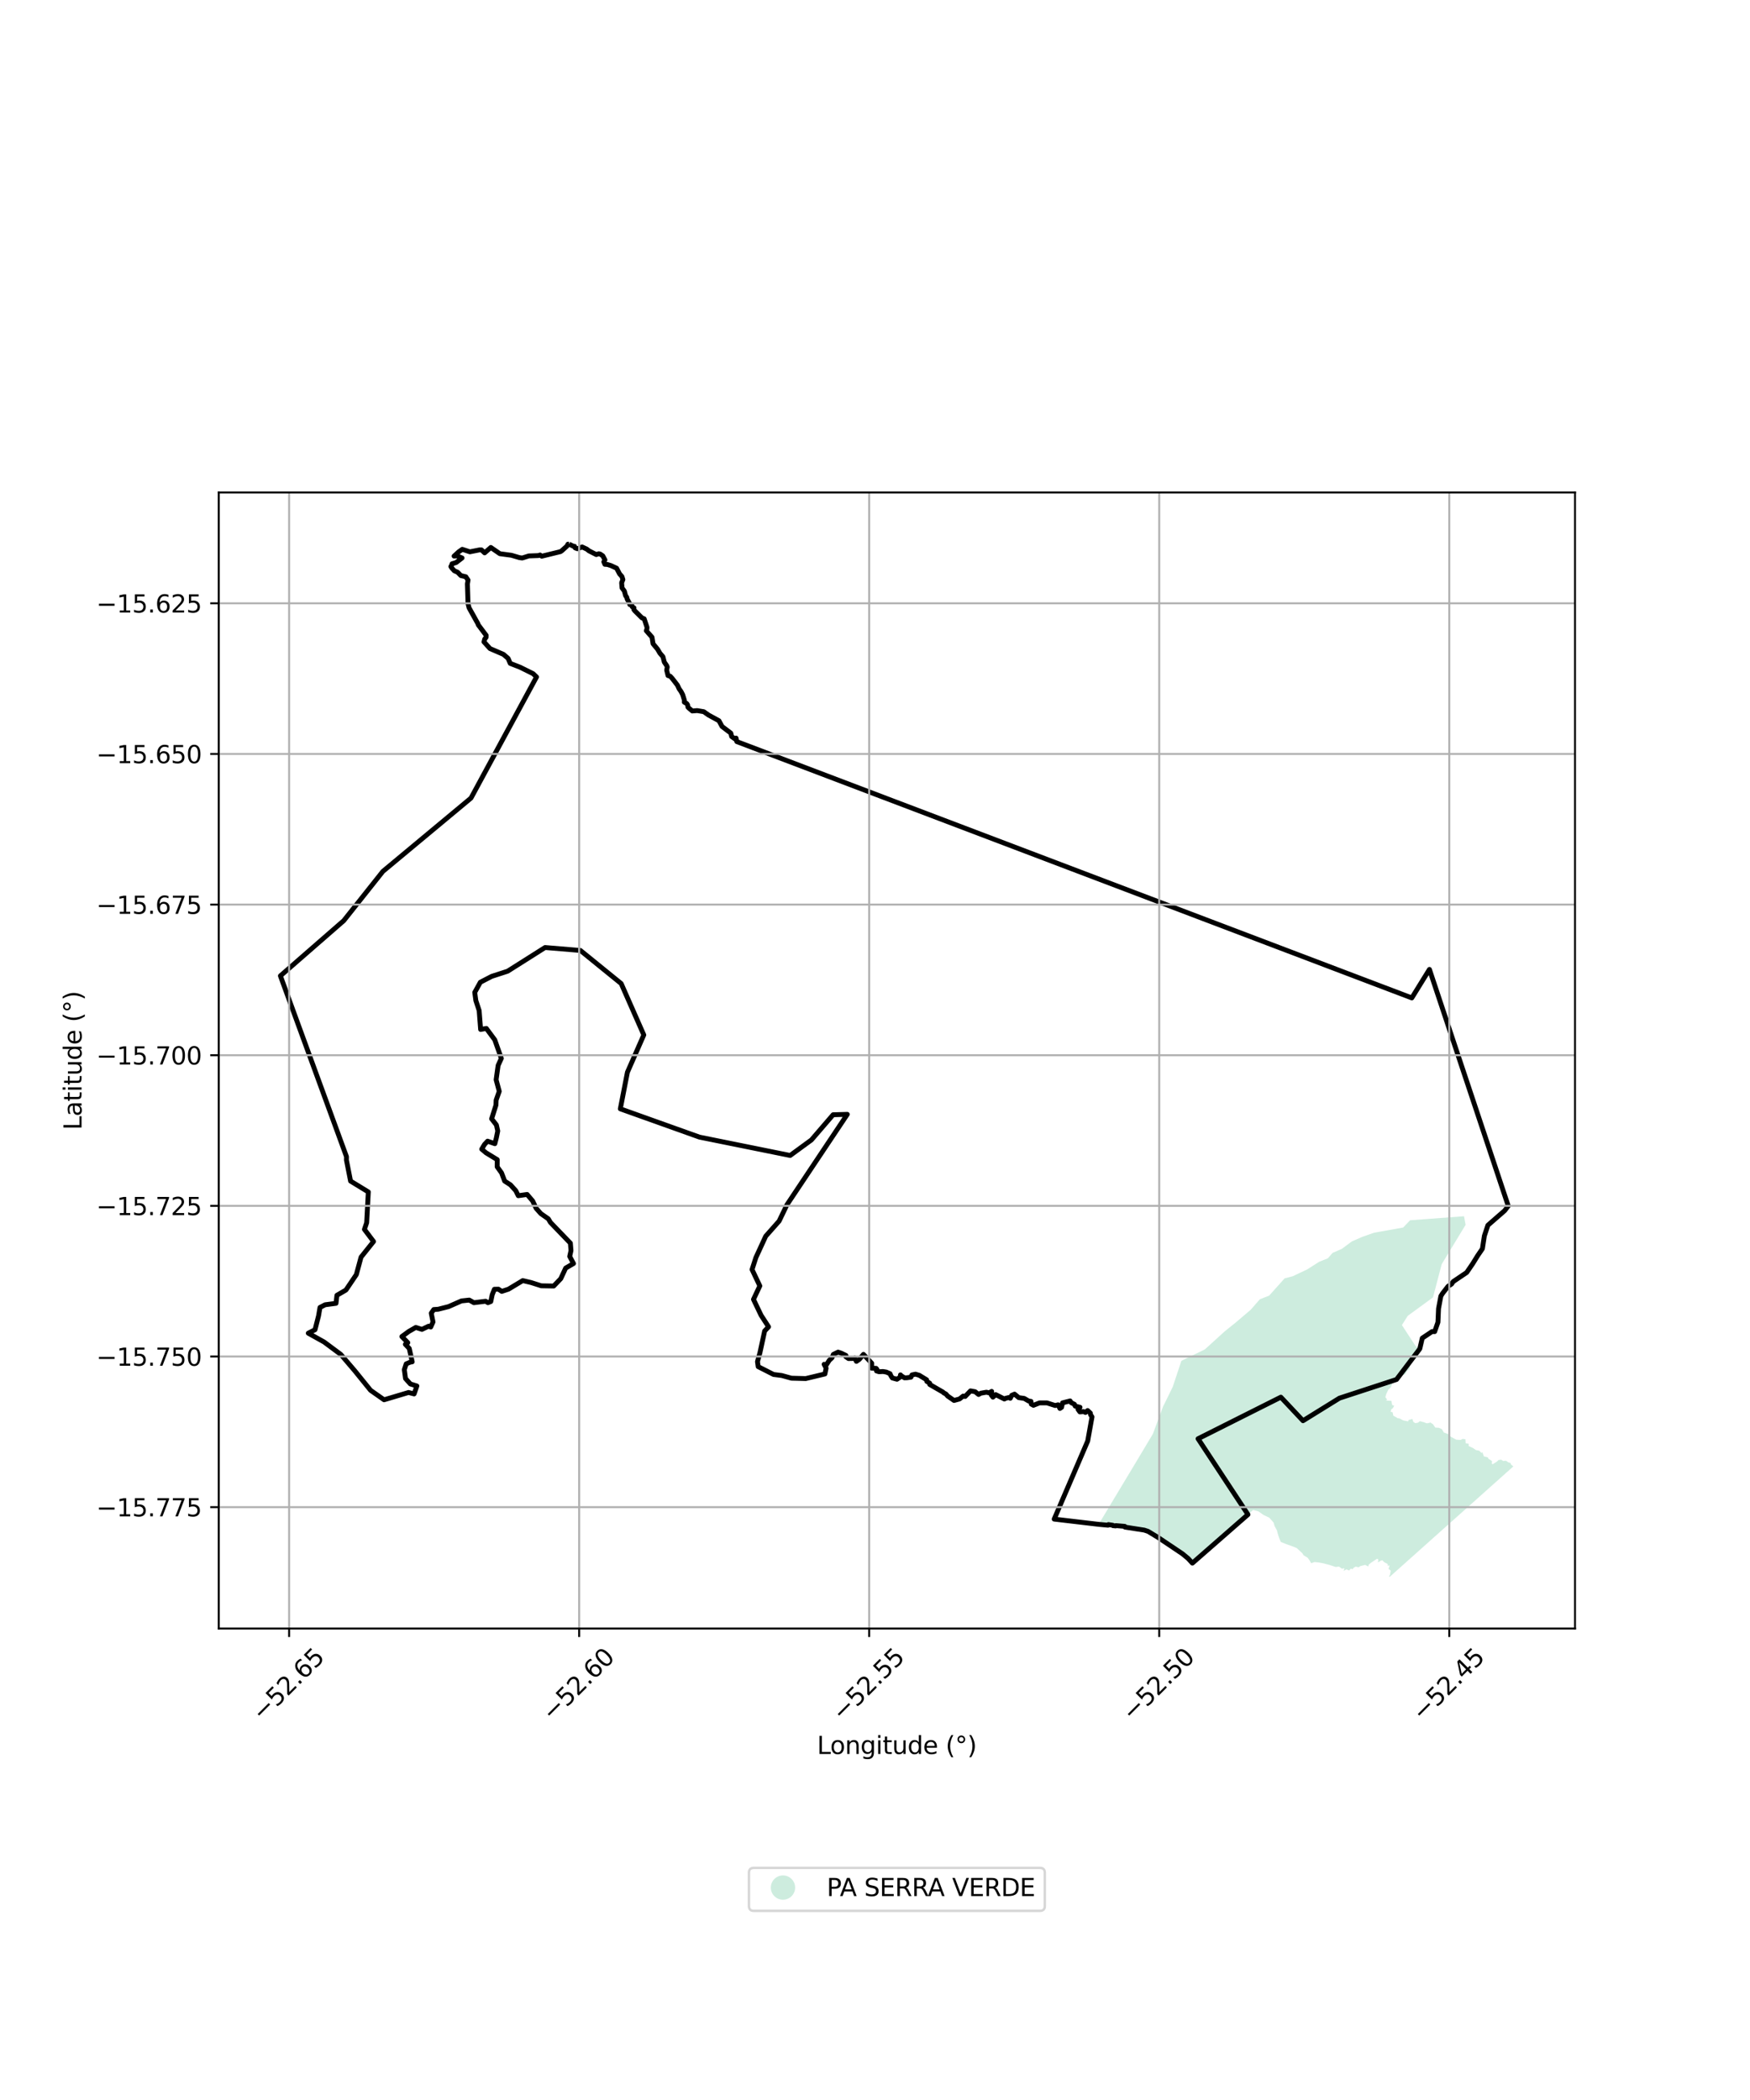 <?xml version="1.0" encoding="utf-8" standalone="no"?>
<!DOCTYPE svg PUBLIC "-//W3C//DTD SVG 1.1//EN"
  "http://www.w3.org/Graphics/SVG/1.1/DTD/svg11.dtd">
<svg xmlns:xlink="http://www.w3.org/1999/xlink" width="720pt" height="864pt" viewBox="0 0 720 864" xmlns="http://www.w3.org/2000/svg" version="1.1">
 <defs>
  <style type="text/css">*{stroke-linejoin: round; stroke-linecap: butt}</style>
 </defs>
 <g id="figure_1">
  <g id="patch_1">
   <path d="M 0 864 
L 720 864 
L 720 0 
L 0 0 
z
" style="fill: #ffffff"/>
  </g>
  <g id="axes_1">
   <g id="patch_2">
    <path d="M 90 670.023 
L 648 670.023 
L 648 202.617 
L 90 202.617 
z
" style="fill: #ffffff"/>
   </g>
   <g id="PatchCollection_1">
    <path d="M 602.338 500.402 
L 602.984 503.933 
L 593.155 520.136 
L 589.581 533.782 
L 579.201 541.361 
L 576.781 545.176 
L 582.44 553.848 
L 584.149 554.929 
L 582.597 557.98 
L 582.446 558.279 
L 581.544 559.509 
L 580.507 560.276 
L 580.118 561.492 
L 580.097 562.564 
L 579.774 563.465 
L 578.906 564 
L 578.172 565.381 
L 576.961 565.881 
L 575.757 566.746 
L 574.577 567.554 
L 573.066 568.848 
L 572.184 570.796 
L 571.207 571.722 
L 570.342 573.53 
L 569.98 574.857 
L 570.737 575.877 
L 570.167 576.214 
L 572.468 576.362 
L 572.774 578.065 
L 573.608 578.356 
L 573.075 579.34 
L 572.383 579.866 
L 572.153 580.859 
L 572.957 581.042 
L 573.26 582.444 
L 575.051 583.48 
L 575.912 583.627 
L 577.339 584.4 
L 579.349 584.787 
L 579.564 584.205 
L 581.098 583.816 
L 581.491 584.992 
L 582.296 585.545 
L 583.39 585.328 
L 584.186 584.718 
L 585.814 585.137 
L 586.965 585.586 
L 587.539 585.536 
L 588.516 585.266 
L 589.6 585.979 
L 590.502 587.345 
L 592.041 587.445 
L 593.285 588.051 
L 594.004 589.34 
L 595.854 590.064 
L 596.48 590.853 
L 598.205 591.834 
L 599.126 592.315 
L 600.214 592.403 
L 601.004 592.413 
L 601.746 592.005 
L 602.903 592.142 
L 603.032 593.825 
L 604.296 594.029 
L 604.236 594.927 
L 606.037 595.773 
L 607.241 596.595 
L 608.616 596.862 
L 609.532 597.797 
L 609.87 597.474 
L 610.173 598.266 
L 610.523 599.204 
L 612.159 599.63 
L 612.448 600.233 
L 613.308 600.727 
L 613.904 601.281 
L 613.729 602.17 
L 614.193 602.413 
L 615.945 601.283 
L 616.525 600.694 
L 617.621 600.549 
L 618.443 601.095 
L 619.605 600.977 
L 620.531 601.643 
L 621.552 601.938 
L 621.581 602.442 
L 622.068 602.868 
L 622.636 603.318 
L 599.184 624.269 
L 598.852 624.561 
L 571.748 648.777 
L 571.455 648.563 
L 571.858 647.968 
L 572.198 646.248 
L 571.669 645.761 
L 571.236 645.453 
L 571.459 644.971 
L 571.729 644.071 
L 570.95 644.219 
L 570.938 643.457 
L 569.569 642.769 
L 568.727 641.93 
L 567.517 642.294 
L 567.952 642.704 
L 567.441 642.517 
L 566.839 642.798 
L 567.087 641.961 
L 566.871 641.333 
L 566.664 641.379 
L 566.399 641.418 
L 564.135 642.918 
L 563.164 643.687 
L 562.898 644.492 
L 561.667 643.834 
L 559.63 644.36 
L 559.023 644.835 
L 557.79 644.567 
L 557.01 644.97 
L 556.446 645.622 
L 555.768 645.369 
L 555.08 646.155 
L 553.976 645.667 
L 552.782 646.342 
L 553.13 645.358 
L 552.89 645.203 
L 552.125 645.418 
L 550.912 644.545 
L 549.528 644.701 
L 547.004 643.864 
L 544.671 643.247 
L 542.65 642.847 
L 540.824 642.671 
L 539.448 643.146 
L 538.697 641.845 
L 537.964 640.863 
L 536.381 639.927 
L 535.821 639.051 
L 533.521 636.928 
L 531.74 636.201 
L 529.321 635.344 
L 526.979 634.418 
L 526.49 633.312 
L 526.026 632.041 
L 525.585 630.586 
L 525.377 629.673 
L 524.424 627.912 
L 523.976 626.42 
L 522.228 624.431 
L 519.768 623.259 
L 519.07 622.731 
L 517.643 621.781 
L 515.552 621.241 
L 513.447 623.125 
L 490.908 643.416 
L 490.586 643.113 
L 488.813 641.188 
L 486.485 639.264 
L 483.878 637.51 
L 481.544 635.946 
L 478.814 634.13 
L 476.458 632.541 
L 472.71 630.267 
L 472.324 630.042 
L 470.777 629.529 
L 466.75 628.868 
L 463.182 628.331 
L 462.86 628.299 
L 462.761 627.991 
L 459.081 627.68 
L 459.013 627.808 
L 457.905 627.697 
L 457.85 627.539 
L 456.025 627.254 
L 455.883 627.516 
L 452.005 627.155 
L 467.317 601.683 
L 467.561 601.276 
L 474.36 589.902 
L 478.578 578.52 
L 478.946 577.833 
L 479.081 577.582 
L 482.518 570.551 
L 486.044 559.896 
L 495.712 555.177 
L 503.912 547.732 
L 508.141 544.346 
L 514.56 538.891 
L 518.355 534.541 
L 522.168 533.056 
L 528.53 525.95 
L 531.86 525.086 
L 537.811 522.275 
L 542.716 519.148 
L 546.314 517.704 
L 548.268 515.474 
L 552.044 513.829 
L 556.148 510.78 
L 560.451 508.887 
L 565.32 507.179 
L 577.307 505.039 
L 580.154 502.055 
L 602.338 500.402 
" clip-path="url(#pa917094e72)" style="fill: #b3e2cd; fill-opacity: 0.65"/>
   </g>
   <g id="PatchCollection_2">
    <path d="M 234.125 223.863 
L 235.889 224.735 
L 236.371 224.784 
L 236.634 225.417 
L 237.551 225.762 
L 239.516 225.043 
L 241.375 225.901 
L 242.342 226.649 
L 245.32 228.165 
L 246.341 227.826 
L 246.928 227.957 
L 248.01 228.698 
L 248.887 230.37 
L 248.431 231.154 
L 248.863 232.179 
L 249.877 232.237 
L 251.34 232.69 
L 253.693 233.783 
L 254.925 236.139 
L 255.886 237.202 
L 256.269 238.453 
L 255.756 239.761 
L 255.931 241.889 
L 256.872 243.177 
L 257.398 245.1 
L 257.878 245.736 
L 258.04 246.493 
L 259.043 248.336 
L 259.115 248.742 
L 259.902 248.951 
L 260.088 249.6 
L 260.836 250.082 
L 260.792 250.776 
L 261.111 251.237 
L 264.131 254.232 
L 265.023 254.58 
L 266.206 258.117 
L 266.149 258.827 
L 265.908 259.503 
L 268.253 262.164 
L 268.685 264.858 
L 270.519 267.069 
L 271.537 268.782 
L 272.756 270.198 
L 273.313 272.399 
L 274.315 273.89 
L 274.528 274.46 
L 274.287 275.724 
L 274.837 277.948 
L 275.719 278.211 
L 276.543 279.087 
L 278.72 281.909 
L 279.398 283.382 
L 280.22 284.55 
L 280.868 285.796 
L 281.588 288.123 
L 281.557 288.905 
L 282.507 289.433 
L 282.892 289.989 
L 283.045 290.95 
L 283.513 291.406 
L 284.829 292.521 
L 286.831 292.359 
L 289.553 292.81 
L 291.486 294.18 
L 295.803 296.54 
L 297.058 298.883 
L 300.685 301.636 
L 301.029 303.039 
L 302.583 304.158 
L 302.837 303.664 
L 303.144 305.119 
L 580.861 410.57 
L 588.112 398.842 
L 620.537 496.154 
L 619.049 498.103 
L 612.161 504.104 
L 610.711 508.48 
L 609.904 513.757 
L 607.96 516.603 
L 605.936 519.879 
L 603.436 523.542 
L 597.897 527.278 
L 597.224 528.286 
L 595.763 529.236 
L 593.514 532.138 
L 592.815 533.245 
L 591.855 538.379 
L 591.61 544.013 
L 590.262 547.865 
L 589.198 547.843 
L 585.163 550.548 
L 584.149 554.929 
L 574.577 567.554 
L 551.091 575.239 
L 536.094 584.527 
L 526.982 574.835 
L 492.914 591.938 
L 513.447 623.125 
L 490.586 643.113 
L 488.813 641.188 
L 486.485 639.264 
L 476.458 632.541 
L 472.324 630.042 
L 470.777 629.529 
L 462.86 628.299 
L 462.761 627.991 
L 459.081 627.68 
L 459.013 627.808 
L 457.905 627.697 
L 457.85 627.539 
L 456.025 627.254 
L 455.883 627.516 
L 452.005 627.155 
L 433.722 625.005 
L 447.508 592.883 
L 449.288 582.956 
L 448.681 582.044 
L 448.618 581.401 
L 447.481 580.33 
L 446.603 581.128 
L 445.794 580.775 
L 444.301 580.906 
L 443.52 579.83 
L 444.349 579.009 
L 442.365 578.505 
L 442.063 577.769 
L 440.739 577.102 
L 440.273 576.376 
L 437.157 577.176 
L 436.762 579.022 
L 436.075 579.481 
L 435.338 577.976 
L 434.133 578.271 
L 430.766 577.196 
L 427.683 577.193 
L 425.187 578.181 
L 424.28 577.677 
L 424.163 576.56 
L 423.218 576.422 
L 421.383 575.347 
L 419.147 575.026 
L 417.413 573.586 
L 416.256 574.079 
L 415.663 575.287 
L 414.979 574.995 
L 413.737 575.307 
L 413.234 575.595 
L 409.624 573.771 
L 409.591 573.844 
L 408.517 574.825 
L 407.86 573.976 
L 408.008 572.468 
L 406.899 573.057 
L 405.848 572.795 
L 403.523 573.208 
L 402.621 573.726 
L 401.197 572.595 
L 399.301 572.253 
L 397.09 574.549 
L 396.272 574.39 
L 394.786 575.57 
L 392.523 576.195 
L 389.873 574.356 
L 389.207 573.562 
L 388.255 573.047 
L 387.957 572.744 
L 382.519 569.615 
L 382.509 569.082 
L 381.306 568.336 
L 381.244 567.685 
L 378.219 565.835 
L 376.646 565.377 
L 375.204 565.683 
L 374.8 566.61 
L 373.126 566.848 
L 372.124 566.874 
L 370.839 566.06 
L 370.479 565.663 
L 370.472 566.497 
L 369.043 567.463 
L 367.117 566.934 
L 366.544 566.011 
L 366.186 565.183 
L 364.647 564.508 
L 363.265 564.279 
L 361.663 564.377 
L 360.593 564.033 
L 360.574 563.828 
L 360.819 563.427 
L 360.448 562.969 
L 358.613 562.902 
L 358.627 560.838 
L 355.253 557.23 
L 353.537 559.283 
L 352.346 560.112 
L 351.661 558.729 
L 351.155 558.905 
L 349.102 558.952 
L 347.975 558.179 
L 348.024 557.658 
L 346.026 556.708 
L 344.811 556.306 
L 342.859 557.253 
L 342.324 558.614 
L 341.201 559.653 
L 339.97 561.573 
L 339.074 561.311 
L 339.886 562.889 
L 339.394 565.292 
L 331.5 567.183 
L 325.63 567.031 
L 321.636 565.926 
L 318.267 565.498 
L 311.937 562.28 
L 311.648 560.199 
L 312.644 556.619 
L 314.599 547.601 
L 316.209 545.893 
L 313.146 541.174 
L 310.003 534.605 
L 312.612 529.066 
L 309.415 522.318 
L 310.998 517.394 
L 315.044 508.603 
L 320.545 502.396 
L 323.791 495.648 
L 348.595 458.478 
L 342.759 458.641 
L 333.832 469.006 
L 325.097 475.393 
L 287.789 467.848 
L 255.218 456.209 
L 258.141 441.142 
L 264.878 425.808 
L 255.569 404.665 
L 238.79 391.047 
L 224.256 389.836 
L 208.855 399.58 
L 202.303 401.704 
L 197.628 404.125 
L 195.322 408.296 
L 195.778 411.661 
L 197.139 415.78 
L 197.745 423.55 
L 200.088 423.126 
L 203.559 427.814 
L 206.262 435.457 
L 204.942 438.343 
L 204.119 444.236 
L 205.402 449 
L 204.126 452.626 
L 204.053 454.664 
L 202.27 460.316 
L 204.236 462.835 
L 204.79 465.307 
L 204.223 468.107 
L 203.597 470.549 
L 200.604 469.512 
L 199.354 470.848 
L 198.192 472.787 
L 199.958 474.29 
L 204.579 477.107 
L 204.559 480.067 
L 206.343 482.548 
L 207.632 485.929 
L 210.012 487.471 
L 212.22 489.904 
L 213.228 491.947 
L 216.87 491.43 
L 219.155 494.116 
L 220.579 497.124 
L 222.516 499.313 
L 225.58 501.45 
L 226.478 502.952 
L 234.669 511.456 
L 234.917 514.551 
L 234.391 516.922 
L 235.954 519.854 
L 232.735 521.723 
L 230.7 526.1 
L 227.815 529.106 
L 222.694 529.015 
L 218.52 527.683 
L 215.081 526.87 
L 209.193 530.409 
L 206.449 531.313 
L 205.069 530.408 
L 203.403 530.443 
L 202.514 532.673 
L 201.925 535.488 
L 200.751 535.969 
L 199.798 535.371 
L 194.978 535.965 
L 193.066 534.889 
L 189.869 535.234 
L 184.533 537.586 
L 180.269 538.659 
L 178.468 538.779 
L 177.428 540.274 
L 178.156 543.888 
L 177.216 545.976 
L 176.333 545.632 
L 173.607 546.945 
L 171.066 546.145 
L 168.22 547.778 
L 165.332 549.894 
L 167.784 552.407 
L 166.768 553.089 
L 168.373 554.784 
L 169.597 560.294 
L 168.739 560.449 
L 167.117 561.135 
L 166.346 563.512 
L 166.841 567.17 
L 168.841 569.4 
L 171.515 570.233 
L 170.377 573.503 
L 168.093 572.908 
L 158.02 575.912 
L 152.468 572.014 
L 145.977 563.996 
L 140.219 557.254 
L 133.338 552.134 
L 126.833 548.513 
L 129.604 547.09 
L 131.06 541.387 
L 131.651 537.924 
L 133.759 536.82 
L 138.24 536.227 
L 138.623 532.917 
L 142.327 530.751 
L 146.613 524.394 
L 148.545 517.222 
L 153.689 510.792 
L 149.932 505.807 
L 150.857 503.063 
L 151.535 490.392 
L 144.236 485.934 
L 142.533 477.285 
L 142.557 475.889 
L 115.364 401.493 
L 141.425 378.787 
L 157.529 358.51 
L 193.772 328.357 
L 220.742 278.526 
L 219.329 277.167 
L 213.998 274.529 
L 209.917 272.933 
L 209.056 270.889 
L 207.13 269.224 
L 201.608 266.846 
L 199.127 264.105 
L 199.43 262.902 
L 199.986 262.218 
L 200.014 261.397 
L 196.748 257.046 
L 196.641 256.634 
L 192.978 250.061 
L 192.552 248.354 
L 192.306 240.233 
L 192.562 238.651 
L 191.652 237.297 
L 189.617 236.811 
L 188.267 235.431 
L 186.932 234.844 
L 185.907 233.729 
L 185.501 233.09 
L 185.878 232.421 
L 185.974 231.967 
L 187.662 231.444 
L 190.106 229.565 
L 188.039 228.7 
L 186.827 228.791 
L 188.721 227.052 
L 190.196 226.006 
L 193.325 227.033 
L 197.312 226.24 
L 198.068 226.231 
L 199.388 227.462 
L 201.937 225.244 
L 205.663 227.816 
L 210.41 228.455 
L 213.728 229.429 
L 214.888 229.578 
L 217.578 228.727 
L 221.464 228.585 
L 222.184 228.347 
L 222.889 228.842 
L 230.613 226.953 
L 231.125 226.599 
L 233.266 224.67 
L 233.673 223.889 
L 234.125 223.863 
L 234.125 223.863 
" clip-path="url(#pa917094e72)" style="fill: none; stroke: #000000; stroke-width: 2"/>
   </g>
   <g id="matplotlib.axis_1">
    <g id="xtick_1">
     <g id="line2d_1">
      <path d="M 118.95 670.023 
L 118.95 202.617 
" clip-path="url(#pa917094e72)" style="fill: none; stroke: #b0b0b0; stroke-width: 0.8; stroke-linecap: square"/>
     </g>
     <g id="line2d_2">
      <defs>
       <path id="mbc9e9ee139" d="M 0 0 
L 0 3.5 
" style="stroke: #000000; stroke-width: 0.8"/>
      </defs>
      <g>
       <use xlink:href="#mbc9e9ee139" x="118.95" y="670.023" style="stroke: #000000; stroke-width: 0.8"/>
      </g>
     </g>
     <g id="text_1">
      <!-- −52.65 -->
      <g transform="translate(107.817 708.564) rotate(-45) scale(0.1 -0.1)">
       <defs>
        <path id="DejaVuSans-2212" d="M 678 2272 
L 4684 2272 
L 4684 1741 
L 678 1741 
L 678 2272 
z
" transform="scale(0.016)"/>
        <path id="DejaVuSans-35" d="M 691 4666 
L 3169 4666 
L 3169 4134 
L 1269 4134 
L 1269 2991 
Q 1406 3038 1543 3061 
Q 1681 3084 1819 3084 
Q 2600 3084 3056 2656 
Q 3513 2228 3513 1497 
Q 3513 744 3044 326 
Q 2575 -91 1722 -91 
Q 1428 -91 1123 -41 
Q 819 9 494 109 
L 494 744 
Q 775 591 1075 516 
Q 1375 441 1709 441 
Q 2250 441 2565 725 
Q 2881 1009 2881 1497 
Q 2881 1984 2565 2268 
Q 2250 2553 1709 2553 
Q 1456 2553 1204 2497 
Q 953 2441 691 2322 
L 691 4666 
z
" transform="scale(0.016)"/>
        <path id="DejaVuSans-32" d="M 1228 531 
L 3431 531 
L 3431 0 
L 469 0 
L 469 531 
Q 828 903 1448 1529 
Q 2069 2156 2228 2338 
Q 2531 2678 2651 2914 
Q 2772 3150 2772 3378 
Q 2772 3750 2511 3984 
Q 2250 4219 1831 4219 
Q 1534 4219 1204 4116 
Q 875 4013 500 3803 
L 500 4441 
Q 881 4594 1212 4672 
Q 1544 4750 1819 4750 
Q 2544 4750 2975 4387 
Q 3406 4025 3406 3419 
Q 3406 3131 3298 2873 
Q 3191 2616 2906 2266 
Q 2828 2175 2409 1742 
Q 1991 1309 1228 531 
z
" transform="scale(0.016)"/>
        <path id="DejaVuSans-2e" d="M 684 794 
L 1344 794 
L 1344 0 
L 684 0 
L 684 794 
z
" transform="scale(0.016)"/>
        <path id="DejaVuSans-36" d="M 2113 2584 
Q 1688 2584 1439 2293 
Q 1191 2003 1191 1497 
Q 1191 994 1439 701 
Q 1688 409 2113 409 
Q 2538 409 2786 701 
Q 3034 994 3034 1497 
Q 3034 2003 2786 2293 
Q 2538 2584 2113 2584 
z
M 3366 4563 
L 3366 3988 
Q 3128 4100 2886 4159 
Q 2644 4219 2406 4219 
Q 1781 4219 1451 3797 
Q 1122 3375 1075 2522 
Q 1259 2794 1537 2939 
Q 1816 3084 2150 3084 
Q 2853 3084 3261 2657 
Q 3669 2231 3669 1497 
Q 3669 778 3244 343 
Q 2819 -91 2113 -91 
Q 1303 -91 875 529 
Q 447 1150 447 2328 
Q 447 3434 972 4092 
Q 1497 4750 2381 4750 
Q 2619 4750 2861 4703 
Q 3103 4656 3366 4563 
z
" transform="scale(0.016)"/>
       </defs>
       <use xlink:href="#DejaVuSans-2212"/>
       <use xlink:href="#DejaVuSans-35" transform="translate(83.789 0)"/>
       <use xlink:href="#DejaVuSans-32" transform="translate(147.412 0)"/>
       <use xlink:href="#DejaVuSans-2e" transform="translate(211.035 0)"/>
       <use xlink:href="#DejaVuSans-36" transform="translate(242.822 0)"/>
       <use xlink:href="#DejaVuSans-35" transform="translate(306.445 0)"/>
      </g>
     </g>
    </g>
    <g id="xtick_2">
     <g id="line2d_3">
      <path d="M 238.278 670.023 
L 238.278 202.617 
" clip-path="url(#pa917094e72)" style="fill: none; stroke: #b0b0b0; stroke-width: 0.8; stroke-linecap: square"/>
     </g>
     <g id="line2d_4">
      <g>
       <use xlink:href="#mbc9e9ee139" x="238.278" y="670.023" style="stroke: #000000; stroke-width: 0.8"/>
      </g>
     </g>
     <g id="text_2">
      <!-- −52.60 -->
      <g transform="translate(227.145 708.564) rotate(-45) scale(0.1 -0.1)">
       <defs>
        <path id="DejaVuSans-30" d="M 2034 4250 
Q 1547 4250 1301 3770 
Q 1056 3291 1056 2328 
Q 1056 1369 1301 889 
Q 1547 409 2034 409 
Q 2525 409 2770 889 
Q 3016 1369 3016 2328 
Q 3016 3291 2770 3770 
Q 2525 4250 2034 4250 
z
M 2034 4750 
Q 2819 4750 3233 4129 
Q 3647 3509 3647 2328 
Q 3647 1150 3233 529 
Q 2819 -91 2034 -91 
Q 1250 -91 836 529 
Q 422 1150 422 2328 
Q 422 3509 836 4129 
Q 1250 4750 2034 4750 
z
" transform="scale(0.016)"/>
       </defs>
       <use xlink:href="#DejaVuSans-2212"/>
       <use xlink:href="#DejaVuSans-35" transform="translate(83.789 0)"/>
       <use xlink:href="#DejaVuSans-32" transform="translate(147.412 0)"/>
       <use xlink:href="#DejaVuSans-2e" transform="translate(211.035 0)"/>
       <use xlink:href="#DejaVuSans-36" transform="translate(242.822 0)"/>
       <use xlink:href="#DejaVuSans-30" transform="translate(306.445 0)"/>
      </g>
     </g>
    </g>
    <g id="xtick_3">
     <g id="line2d_5">
      <path d="M 357.606 670.023 
L 357.606 202.617 
" clip-path="url(#pa917094e72)" style="fill: none; stroke: #b0b0b0; stroke-width: 0.8; stroke-linecap: square"/>
     </g>
     <g id="line2d_6">
      <g>
       <use xlink:href="#mbc9e9ee139" x="357.606" y="670.023" style="stroke: #000000; stroke-width: 0.8"/>
      </g>
     </g>
     <g id="text_3">
      <!-- −52.55 -->
      <g transform="translate(346.473 708.564) rotate(-45) scale(0.1 -0.1)">
       <use xlink:href="#DejaVuSans-2212"/>
       <use xlink:href="#DejaVuSans-35" transform="translate(83.789 0)"/>
       <use xlink:href="#DejaVuSans-32" transform="translate(147.412 0)"/>
       <use xlink:href="#DejaVuSans-2e" transform="translate(211.035 0)"/>
       <use xlink:href="#DejaVuSans-35" transform="translate(242.822 0)"/>
       <use xlink:href="#DejaVuSans-35" transform="translate(306.445 0)"/>
      </g>
     </g>
    </g>
    <g id="xtick_4">
     <g id="line2d_7">
      <path d="M 476.934 670.023 
L 476.934 202.617 
" clip-path="url(#pa917094e72)" style="fill: none; stroke: #b0b0b0; stroke-width: 0.8; stroke-linecap: square"/>
     </g>
     <g id="line2d_8">
      <g>
       <use xlink:href="#mbc9e9ee139" x="476.934" y="670.023" style="stroke: #000000; stroke-width: 0.8"/>
      </g>
     </g>
     <g id="text_4">
      <!-- −52.50 -->
      <g transform="translate(465.801 708.564) rotate(-45) scale(0.1 -0.1)">
       <use xlink:href="#DejaVuSans-2212"/>
       <use xlink:href="#DejaVuSans-35" transform="translate(83.789 0)"/>
       <use xlink:href="#DejaVuSans-32" transform="translate(147.412 0)"/>
       <use xlink:href="#DejaVuSans-2e" transform="translate(211.035 0)"/>
       <use xlink:href="#DejaVuSans-35" transform="translate(242.822 0)"/>
       <use xlink:href="#DejaVuSans-30" transform="translate(306.445 0)"/>
      </g>
     </g>
    </g>
    <g id="xtick_5">
     <g id="line2d_9">
      <path d="M 596.262 670.023 
L 596.262 202.617 
" clip-path="url(#pa917094e72)" style="fill: none; stroke: #b0b0b0; stroke-width: 0.8; stroke-linecap: square"/>
     </g>
     <g id="line2d_10">
      <g>
       <use xlink:href="#mbc9e9ee139" x="596.262" y="670.023" style="stroke: #000000; stroke-width: 0.8"/>
      </g>
     </g>
     <g id="text_5">
      <!-- −52.45 -->
      <g transform="translate(585.129 708.564) rotate(-45) scale(0.1 -0.1)">
       <defs>
        <path id="DejaVuSans-34" d="M 2419 4116 
L 825 1625 
L 2419 1625 
L 2419 4116 
z
M 2253 4666 
L 3047 4666 
L 3047 1625 
L 3713 1625 
L 3713 1100 
L 3047 1100 
L 3047 0 
L 2419 0 
L 2419 1100 
L 313 1100 
L 313 1709 
L 2253 4666 
z
" transform="scale(0.016)"/>
       </defs>
       <use xlink:href="#DejaVuSans-2212"/>
       <use xlink:href="#DejaVuSans-35" transform="translate(83.789 0)"/>
       <use xlink:href="#DejaVuSans-32" transform="translate(147.412 0)"/>
       <use xlink:href="#DejaVuSans-2e" transform="translate(211.035 0)"/>
       <use xlink:href="#DejaVuSans-34" transform="translate(242.822 0)"/>
       <use xlink:href="#DejaVuSans-35" transform="translate(306.445 0)"/>
      </g>
     </g>
    </g>
    <g id="text_6">
     <!-- Longitude (°) -->
     <g transform="translate(336.14 721.633) scale(0.1 -0.1)">
      <defs>
       <path id="DejaVuSans-4c" d="M 628 4666 
L 1259 4666 
L 1259 531 
L 3531 531 
L 3531 0 
L 628 0 
L 628 4666 
z
" transform="scale(0.016)"/>
       <path id="DejaVuSans-6f" d="M 1959 3097 
Q 1497 3097 1228 2736 
Q 959 2375 959 1747 
Q 959 1119 1226 758 
Q 1494 397 1959 397 
Q 2419 397 2687 759 
Q 2956 1122 2956 1747 
Q 2956 2369 2687 2733 
Q 2419 3097 1959 3097 
z
M 1959 3584 
Q 2709 3584 3137 3096 
Q 3566 2609 3566 1747 
Q 3566 888 3137 398 
Q 2709 -91 1959 -91 
Q 1206 -91 779 398 
Q 353 888 353 1747 
Q 353 2609 779 3096 
Q 1206 3584 1959 3584 
z
" transform="scale(0.016)"/>
       <path id="DejaVuSans-6e" d="M 3513 2113 
L 3513 0 
L 2938 0 
L 2938 2094 
Q 2938 2591 2744 2837 
Q 2550 3084 2163 3084 
Q 1697 3084 1428 2787 
Q 1159 2491 1159 1978 
L 1159 0 
L 581 0 
L 581 3500 
L 1159 3500 
L 1159 2956 
Q 1366 3272 1645 3428 
Q 1925 3584 2291 3584 
Q 2894 3584 3203 3211 
Q 3513 2838 3513 2113 
z
" transform="scale(0.016)"/>
       <path id="DejaVuSans-67" d="M 2906 1791 
Q 2906 2416 2648 2759 
Q 2391 3103 1925 3103 
Q 1463 3103 1205 2759 
Q 947 2416 947 1791 
Q 947 1169 1205 825 
Q 1463 481 1925 481 
Q 2391 481 2648 825 
Q 2906 1169 2906 1791 
z
M 3481 434 
Q 3481 -459 3084 -895 
Q 2688 -1331 1869 -1331 
Q 1566 -1331 1297 -1286 
Q 1028 -1241 775 -1147 
L 775 -588 
Q 1028 -725 1275 -790 
Q 1522 -856 1778 -856 
Q 2344 -856 2625 -561 
Q 2906 -266 2906 331 
L 2906 616 
Q 2728 306 2450 153 
Q 2172 0 1784 0 
Q 1141 0 747 490 
Q 353 981 353 1791 
Q 353 2603 747 3093 
Q 1141 3584 1784 3584 
Q 2172 3584 2450 3431 
Q 2728 3278 2906 2969 
L 2906 3500 
L 3481 3500 
L 3481 434 
z
" transform="scale(0.016)"/>
       <path id="DejaVuSans-69" d="M 603 3500 
L 1178 3500 
L 1178 0 
L 603 0 
L 603 3500 
z
M 603 4863 
L 1178 4863 
L 1178 4134 
L 603 4134 
L 603 4863 
z
" transform="scale(0.016)"/>
       <path id="DejaVuSans-74" d="M 1172 4494 
L 1172 3500 
L 2356 3500 
L 2356 3053 
L 1172 3053 
L 1172 1153 
Q 1172 725 1289 603 
Q 1406 481 1766 481 
L 2356 481 
L 2356 0 
L 1766 0 
Q 1100 0 847 248 
Q 594 497 594 1153 
L 594 3053 
L 172 3053 
L 172 3500 
L 594 3500 
L 594 4494 
L 1172 4494 
z
" transform="scale(0.016)"/>
       <path id="DejaVuSans-75" d="M 544 1381 
L 544 3500 
L 1119 3500 
L 1119 1403 
Q 1119 906 1312 657 
Q 1506 409 1894 409 
Q 2359 409 2629 706 
Q 2900 1003 2900 1516 
L 2900 3500 
L 3475 3500 
L 3475 0 
L 2900 0 
L 2900 538 
Q 2691 219 2414 64 
Q 2138 -91 1772 -91 
Q 1169 -91 856 284 
Q 544 659 544 1381 
z
M 1991 3584 
L 1991 3584 
z
" transform="scale(0.016)"/>
       <path id="DejaVuSans-64" d="M 2906 2969 
L 2906 4863 
L 3481 4863 
L 3481 0 
L 2906 0 
L 2906 525 
Q 2725 213 2448 61 
Q 2172 -91 1784 -91 
Q 1150 -91 751 415 
Q 353 922 353 1747 
Q 353 2572 751 3078 
Q 1150 3584 1784 3584 
Q 2172 3584 2448 3432 
Q 2725 3281 2906 2969 
z
M 947 1747 
Q 947 1113 1208 752 
Q 1469 391 1925 391 
Q 2381 391 2643 752 
Q 2906 1113 2906 1747 
Q 2906 2381 2643 2742 
Q 2381 3103 1925 3103 
Q 1469 3103 1208 2742 
Q 947 2381 947 1747 
z
" transform="scale(0.016)"/>
       <path id="DejaVuSans-65" d="M 3597 1894 
L 3597 1613 
L 953 1613 
Q 991 1019 1311 708 
Q 1631 397 2203 397 
Q 2534 397 2845 478 
Q 3156 559 3463 722 
L 3463 178 
Q 3153 47 2828 -22 
Q 2503 -91 2169 -91 
Q 1331 -91 842 396 
Q 353 884 353 1716 
Q 353 2575 817 3079 
Q 1281 3584 2069 3584 
Q 2775 3584 3186 3129 
Q 3597 2675 3597 1894 
z
M 3022 2063 
Q 3016 2534 2758 2815 
Q 2500 3097 2075 3097 
Q 1594 3097 1305 2825 
Q 1016 2553 972 2059 
L 3022 2063 
z
" transform="scale(0.016)"/>
       <path id="DejaVuSans-20" transform="scale(0.016)"/>
       <path id="DejaVuSans-28" d="M 1984 4856 
Q 1566 4138 1362 3434 
Q 1159 2731 1159 2009 
Q 1159 1288 1364 580 
Q 1569 -128 1984 -844 
L 1484 -844 
Q 1016 -109 783 600 
Q 550 1309 550 2009 
Q 550 2706 781 3412 
Q 1013 4119 1484 4856 
L 1984 4856 
z
" transform="scale(0.016)"/>
       <path id="DejaVuSans-b0" d="M 1600 4347 
Q 1350 4347 1178 4173 
Q 1006 4000 1006 3750 
Q 1006 3503 1178 3333 
Q 1350 3163 1600 3163 
Q 1850 3163 2022 3333 
Q 2194 3503 2194 3750 
Q 2194 3997 2020 4172 
Q 1847 4347 1600 4347 
z
M 1600 4750 
Q 1800 4750 1984 4673 
Q 2169 4597 2303 4453 
Q 2447 4313 2519 4134 
Q 2591 3956 2591 3750 
Q 2591 3338 2302 3052 
Q 2013 2766 1594 2766 
Q 1172 2766 890 3047 
Q 609 3328 609 3750 
Q 609 4169 896 4459 
Q 1184 4750 1600 4750 
z
" transform="scale(0.016)"/>
       <path id="DejaVuSans-29" d="M 513 4856 
L 1013 4856 
Q 1481 4119 1714 3412 
Q 1947 2706 1947 2009 
Q 1947 1309 1714 600 
Q 1481 -109 1013 -844 
L 513 -844 
Q 928 -128 1133 580 
Q 1338 1288 1338 2009 
Q 1338 2731 1133 3434 
Q 928 4138 513 4856 
z
" transform="scale(0.016)"/>
      </defs>
      <use xlink:href="#DejaVuSans-4c"/>
      <use xlink:href="#DejaVuSans-6f" transform="translate(53.963 0)"/>
      <use xlink:href="#DejaVuSans-6e" transform="translate(115.145 0)"/>
      <use xlink:href="#DejaVuSans-67" transform="translate(178.523 0)"/>
      <use xlink:href="#DejaVuSans-69" transform="translate(242 0)"/>
      <use xlink:href="#DejaVuSans-74" transform="translate(269.783 0)"/>
      <use xlink:href="#DejaVuSans-75" transform="translate(308.992 0)"/>
      <use xlink:href="#DejaVuSans-64" transform="translate(372.371 0)"/>
      <use xlink:href="#DejaVuSans-65" transform="translate(435.848 0)"/>
      <use xlink:href="#DejaVuSans-20" transform="translate(497.371 0)"/>
      <use xlink:href="#DejaVuSans-28" transform="translate(529.158 0)"/>
      <use xlink:href="#DejaVuSans-b0" transform="translate(568.172 0)"/>
      <use xlink:href="#DejaVuSans-29" transform="translate(618.172 0)"/>
     </g>
    </g>
   </g>
   <g id="matplotlib.axis_2">
    <g id="ytick_1">
     <g id="line2d_11">
      <path d="M 90 620.078 
L 648 620.078 
" clip-path="url(#pa917094e72)" style="fill: none; stroke: #b0b0b0; stroke-width: 0.8; stroke-linecap: square"/>
     </g>
     <g id="line2d_12">
      <defs>
       <path id="mfefb8e59f9" d="M 0 0 
L -3.5 0 
" style="stroke: #000000; stroke-width: 0.8"/>
      </defs>
      <g>
       <use xlink:href="#mfefb8e59f9" x="90" y="620.078" style="stroke: #000000; stroke-width: 0.8"/>
      </g>
     </g>
     <g id="text_7">
      <!-- −15.775 -->
      <g transform="translate(39.63 623.878) scale(0.1 -0.1)">
       <defs>
        <path id="DejaVuSans-31" d="M 794 531 
L 1825 531 
L 1825 4091 
L 703 3866 
L 703 4441 
L 1819 4666 
L 2450 4666 
L 2450 531 
L 3481 531 
L 3481 0 
L 794 0 
L 794 531 
z
" transform="scale(0.016)"/>
        <path id="DejaVuSans-37" d="M 525 4666 
L 3525 4666 
L 3525 4397 
L 1831 0 
L 1172 0 
L 2766 4134 
L 525 4134 
L 525 4666 
z
" transform="scale(0.016)"/>
       </defs>
       <use xlink:href="#DejaVuSans-2212"/>
       <use xlink:href="#DejaVuSans-31" transform="translate(83.789 0)"/>
       <use xlink:href="#DejaVuSans-35" transform="translate(147.412 0)"/>
       <use xlink:href="#DejaVuSans-2e" transform="translate(211.035 0)"/>
       <use xlink:href="#DejaVuSans-37" transform="translate(242.822 0)"/>
       <use xlink:href="#DejaVuSans-37" transform="translate(306.445 0)"/>
       <use xlink:href="#DejaVuSans-35" transform="translate(370.068 0)"/>
      </g>
     </g>
    </g>
    <g id="ytick_2">
     <g id="line2d_13">
      <path d="M 90 558.102 
L 648 558.102 
" clip-path="url(#pa917094e72)" style="fill: none; stroke: #b0b0b0; stroke-width: 0.8; stroke-linecap: square"/>
     </g>
     <g id="line2d_14">
      <g>
       <use xlink:href="#mfefb8e59f9" x="90" y="558.102" style="stroke: #000000; stroke-width: 0.8"/>
      </g>
     </g>
     <g id="text_8">
      <!-- −15.750 -->
      <g transform="translate(39.63 561.902) scale(0.1 -0.1)">
       <use xlink:href="#DejaVuSans-2212"/>
       <use xlink:href="#DejaVuSans-31" transform="translate(83.789 0)"/>
       <use xlink:href="#DejaVuSans-35" transform="translate(147.412 0)"/>
       <use xlink:href="#DejaVuSans-2e" transform="translate(211.035 0)"/>
       <use xlink:href="#DejaVuSans-37" transform="translate(242.822 0)"/>
       <use xlink:href="#DejaVuSans-35" transform="translate(306.445 0)"/>
       <use xlink:href="#DejaVuSans-30" transform="translate(370.068 0)"/>
      </g>
     </g>
    </g>
    <g id="ytick_3">
     <g id="line2d_15">
      <path d="M 90 496.126 
L 648 496.126 
" clip-path="url(#pa917094e72)" style="fill: none; stroke: #b0b0b0; stroke-width: 0.8; stroke-linecap: square"/>
     </g>
     <g id="line2d_16">
      <g>
       <use xlink:href="#mfefb8e59f9" x="90" y="496.126" style="stroke: #000000; stroke-width: 0.8"/>
      </g>
     </g>
     <g id="text_9">
      <!-- −15.725 -->
      <g transform="translate(39.63 499.925) scale(0.1 -0.1)">
       <use xlink:href="#DejaVuSans-2212"/>
       <use xlink:href="#DejaVuSans-31" transform="translate(83.789 0)"/>
       <use xlink:href="#DejaVuSans-35" transform="translate(147.412 0)"/>
       <use xlink:href="#DejaVuSans-2e" transform="translate(211.035 0)"/>
       <use xlink:href="#DejaVuSans-37" transform="translate(242.822 0)"/>
       <use xlink:href="#DejaVuSans-32" transform="translate(306.445 0)"/>
       <use xlink:href="#DejaVuSans-35" transform="translate(370.068 0)"/>
      </g>
     </g>
    </g>
    <g id="ytick_4">
     <g id="line2d_17">
      <path d="M 90 434.15 
L 648 434.15 
" clip-path="url(#pa917094e72)" style="fill: none; stroke: #b0b0b0; stroke-width: 0.8; stroke-linecap: square"/>
     </g>
     <g id="line2d_18">
      <g>
       <use xlink:href="#mfefb8e59f9" x="90" y="434.15" style="stroke: #000000; stroke-width: 0.8"/>
      </g>
     </g>
     <g id="text_10">
      <!-- −15.700 -->
      <g transform="translate(39.63 437.949) scale(0.1 -0.1)">
       <use xlink:href="#DejaVuSans-2212"/>
       <use xlink:href="#DejaVuSans-31" transform="translate(83.789 0)"/>
       <use xlink:href="#DejaVuSans-35" transform="translate(147.412 0)"/>
       <use xlink:href="#DejaVuSans-2e" transform="translate(211.035 0)"/>
       <use xlink:href="#DejaVuSans-37" transform="translate(242.822 0)"/>
       <use xlink:href="#DejaVuSans-30" transform="translate(306.445 0)"/>
       <use xlink:href="#DejaVuSans-30" transform="translate(370.068 0)"/>
      </g>
     </g>
    </g>
    <g id="ytick_5">
     <g id="line2d_19">
      <path d="M 90 372.174 
L 648 372.174 
" clip-path="url(#pa917094e72)" style="fill: none; stroke: #b0b0b0; stroke-width: 0.8; stroke-linecap: square"/>
     </g>
     <g id="line2d_20">
      <g>
       <use xlink:href="#mfefb8e59f9" x="90" y="372.174" style="stroke: #000000; stroke-width: 0.8"/>
      </g>
     </g>
     <g id="text_11">
      <!-- −15.675 -->
      <g transform="translate(39.63 375.973) scale(0.1 -0.1)">
       <use xlink:href="#DejaVuSans-2212"/>
       <use xlink:href="#DejaVuSans-31" transform="translate(83.789 0)"/>
       <use xlink:href="#DejaVuSans-35" transform="translate(147.412 0)"/>
       <use xlink:href="#DejaVuSans-2e" transform="translate(211.035 0)"/>
       <use xlink:href="#DejaVuSans-36" transform="translate(242.822 0)"/>
       <use xlink:href="#DejaVuSans-37" transform="translate(306.445 0)"/>
       <use xlink:href="#DejaVuSans-35" transform="translate(370.068 0)"/>
      </g>
     </g>
    </g>
    <g id="ytick_6">
     <g id="line2d_21">
      <path d="M 90 310.198 
L 648 310.198 
" clip-path="url(#pa917094e72)" style="fill: none; stroke: #b0b0b0; stroke-width: 0.8; stroke-linecap: square"/>
     </g>
     <g id="line2d_22">
      <g>
       <use xlink:href="#mfefb8e59f9" x="90" y="310.198" style="stroke: #000000; stroke-width: 0.8"/>
      </g>
     </g>
     <g id="text_12">
      <!-- −15.650 -->
      <g transform="translate(39.63 313.997) scale(0.1 -0.1)">
       <use xlink:href="#DejaVuSans-2212"/>
       <use xlink:href="#DejaVuSans-31" transform="translate(83.789 0)"/>
       <use xlink:href="#DejaVuSans-35" transform="translate(147.412 0)"/>
       <use xlink:href="#DejaVuSans-2e" transform="translate(211.035 0)"/>
       <use xlink:href="#DejaVuSans-36" transform="translate(242.822 0)"/>
       <use xlink:href="#DejaVuSans-35" transform="translate(306.445 0)"/>
       <use xlink:href="#DejaVuSans-30" transform="translate(370.068 0)"/>
      </g>
     </g>
    </g>
    <g id="ytick_7">
     <g id="line2d_23">
      <path d="M 90 248.222 
L 648 248.222 
" clip-path="url(#pa917094e72)" style="fill: none; stroke: #b0b0b0; stroke-width: 0.8; stroke-linecap: square"/>
     </g>
     <g id="line2d_24">
      <g>
       <use xlink:href="#mfefb8e59f9" x="90" y="248.222" style="stroke: #000000; stroke-width: 0.8"/>
      </g>
     </g>
     <g id="text_13">
      <!-- −15.625 -->
      <g transform="translate(39.63 252.021) scale(0.1 -0.1)">
       <use xlink:href="#DejaVuSans-2212"/>
       <use xlink:href="#DejaVuSans-31" transform="translate(83.789 0)"/>
       <use xlink:href="#DejaVuSans-35" transform="translate(147.412 0)"/>
       <use xlink:href="#DejaVuSans-2e" transform="translate(211.035 0)"/>
       <use xlink:href="#DejaVuSans-36" transform="translate(242.822 0)"/>
       <use xlink:href="#DejaVuSans-32" transform="translate(306.445 0)"/>
       <use xlink:href="#DejaVuSans-35" transform="translate(370.068 0)"/>
      </g>
     </g>
    </g>
    <g id="text_14">
     <!-- Latitude (°) -->
     <g transform="translate(33.55 464.89) rotate(-90) scale(0.1 -0.1)">
      <defs>
       <path id="DejaVuSans-61" d="M 2194 1759 
Q 1497 1759 1228 1600 
Q 959 1441 959 1056 
Q 959 750 1161 570 
Q 1363 391 1709 391 
Q 2188 391 2477 730 
Q 2766 1069 2766 1631 
L 2766 1759 
L 2194 1759 
z
M 3341 1997 
L 3341 0 
L 2766 0 
L 2766 531 
Q 2569 213 2275 61 
Q 1981 -91 1556 -91 
Q 1019 -91 701 211 
Q 384 513 384 1019 
Q 384 1609 779 1909 
Q 1175 2209 1959 2209 
L 2766 2209 
L 2766 2266 
Q 2766 2663 2505 2880 
Q 2244 3097 1772 3097 
Q 1472 3097 1187 3025 
Q 903 2953 641 2809 
L 641 3341 
Q 956 3463 1253 3523 
Q 1550 3584 1831 3584 
Q 2591 3584 2966 3190 
Q 3341 2797 3341 1997 
z
" transform="scale(0.016)"/>
      </defs>
      <use xlink:href="#DejaVuSans-4c"/>
      <use xlink:href="#DejaVuSans-61" transform="translate(55.713 0)"/>
      <use xlink:href="#DejaVuSans-74" transform="translate(116.992 0)"/>
      <use xlink:href="#DejaVuSans-69" transform="translate(156.201 0)"/>
      <use xlink:href="#DejaVuSans-74" transform="translate(183.984 0)"/>
      <use xlink:href="#DejaVuSans-75" transform="translate(223.193 0)"/>
      <use xlink:href="#DejaVuSans-64" transform="translate(286.572 0)"/>
      <use xlink:href="#DejaVuSans-65" transform="translate(350.049 0)"/>
      <use xlink:href="#DejaVuSans-20" transform="translate(411.572 0)"/>
      <use xlink:href="#DejaVuSans-28" transform="translate(443.359 0)"/>
      <use xlink:href="#DejaVuSans-b0" transform="translate(482.373 0)"/>
      <use xlink:href="#DejaVuSans-29" transform="translate(532.373 0)"/>
     </g>
    </g>
   </g>
   <g id="patch_3">
    <path d="M 90 670.023 
L 90 202.617 
" style="fill: none; stroke: #000000; stroke-width: 0.8; stroke-linejoin: miter; stroke-linecap: square"/>
   </g>
   <g id="patch_4">
    <path d="M 648 670.023 
L 648 202.617 
" style="fill: none; stroke: #000000; stroke-width: 0.8; stroke-linejoin: miter; stroke-linecap: square"/>
   </g>
   <g id="patch_5">
    <path d="M 90 670.023 
L 648 670.023 
" style="fill: none; stroke: #000000; stroke-width: 0.8; stroke-linejoin: miter; stroke-linecap: square"/>
   </g>
   <g id="patch_6">
    <path d="M 90 202.617 
L 648 202.617 
" style="fill: none; stroke: #000000; stroke-width: 0.8; stroke-linejoin: miter; stroke-linecap: square"/>
   </g>
   <g id="legend_1">
    <g id="patch_7">
     <path d="M 310.14 786.182 
L 427.86 786.182 
Q 429.86 786.182 429.86 784.182 
L 429.86 770.504 
Q 429.86 768.504 427.86 768.504 
L 310.14 768.504 
Q 308.14 768.504 308.14 770.504 
L 308.14 784.182 
Q 308.14 786.182 310.14 786.182 
z
" style="fill: #ffffff; opacity: 0.8; stroke: #cccccc; stroke-linejoin: miter"/>
    </g>
    <g id="line2d_25">
     <defs>
      <path id="m3bea95b5d7" d="M 0 5 
C 1.326 5 2.598 4.473 3.536 3.536 
C 4.473 2.598 5 1.326 5 0 
C 5 -1.326 4.473 -2.598 3.536 -3.536 
C 2.598 -4.473 1.326 -5 0 -5 
C -1.326 -5 -2.598 -4.473 -3.536 -3.536 
C -4.473 -2.598 -5 -1.326 -5 0 
C -5 1.326 -4.473 2.598 -3.536 3.536 
C -2.598 4.473 -1.326 5 0 5 
z
"/>
     </defs>
     <g>
      <use xlink:href="#m3bea95b5d7" x="322.14" y="776.602" style="fill: #b3e2cd; fill-opacity: 0.65"/>
     </g>
    </g>
    <g id="text_15">
     <!-- PA SERRA VERDE -->
     <g transform="translate(340.14 780.102) scale(0.1 -0.1)">
      <defs>
       <path id="DejaVuSans-50" d="M 1259 4147 
L 1259 2394 
L 2053 2394 
Q 2494 2394 2734 2622 
Q 2975 2850 2975 3272 
Q 2975 3691 2734 3919 
Q 2494 4147 2053 4147 
L 1259 4147 
z
M 628 4666 
L 2053 4666 
Q 2838 4666 3239 4311 
Q 3641 3956 3641 3272 
Q 3641 2581 3239 2228 
Q 2838 1875 2053 1875 
L 1259 1875 
L 1259 0 
L 628 0 
L 628 4666 
z
" transform="scale(0.016)"/>
       <path id="DejaVuSans-41" d="M 2188 4044 
L 1331 1722 
L 3047 1722 
L 2188 4044 
z
M 1831 4666 
L 2547 4666 
L 4325 0 
L 3669 0 
L 3244 1197 
L 1141 1197 
L 716 0 
L 50 0 
L 1831 4666 
z
" transform="scale(0.016)"/>
       <path id="DejaVuSans-53" d="M 3425 4513 
L 3425 3897 
Q 3066 4069 2747 4153 
Q 2428 4238 2131 4238 
Q 1616 4238 1336 4038 
Q 1056 3838 1056 3469 
Q 1056 3159 1242 3001 
Q 1428 2844 1947 2747 
L 2328 2669 
Q 3034 2534 3370 2195 
Q 3706 1856 3706 1288 
Q 3706 609 3251 259 
Q 2797 -91 1919 -91 
Q 1588 -91 1214 -16 
Q 841 59 441 206 
L 441 856 
Q 825 641 1194 531 
Q 1563 422 1919 422 
Q 2459 422 2753 634 
Q 3047 847 3047 1241 
Q 3047 1584 2836 1778 
Q 2625 1972 2144 2069 
L 1759 2144 
Q 1053 2284 737 2584 
Q 422 2884 422 3419 
Q 422 4038 858 4394 
Q 1294 4750 2059 4750 
Q 2388 4750 2728 4690 
Q 3069 4631 3425 4513 
z
" transform="scale(0.016)"/>
       <path id="DejaVuSans-45" d="M 628 4666 
L 3578 4666 
L 3578 4134 
L 1259 4134 
L 1259 2753 
L 3481 2753 
L 3481 2222 
L 1259 2222 
L 1259 531 
L 3634 531 
L 3634 0 
L 628 0 
L 628 4666 
z
" transform="scale(0.016)"/>
       <path id="DejaVuSans-52" d="M 2841 2188 
Q 3044 2119 3236 1894 
Q 3428 1669 3622 1275 
L 4263 0 
L 3584 0 
L 2988 1197 
Q 2756 1666 2539 1819 
Q 2322 1972 1947 1972 
L 1259 1972 
L 1259 0 
L 628 0 
L 628 4666 
L 2053 4666 
Q 2853 4666 3247 4331 
Q 3641 3997 3641 3322 
Q 3641 2881 3436 2590 
Q 3231 2300 2841 2188 
z
M 1259 4147 
L 1259 2491 
L 2053 2491 
Q 2509 2491 2742 2702 
Q 2975 2913 2975 3322 
Q 2975 3731 2742 3939 
Q 2509 4147 2053 4147 
L 1259 4147 
z
" transform="scale(0.016)"/>
       <path id="DejaVuSans-56" d="M 1831 0 
L 50 4666 
L 709 4666 
L 2188 738 
L 3669 4666 
L 4325 4666 
L 2547 0 
L 1831 0 
z
" transform="scale(0.016)"/>
       <path id="DejaVuSans-44" d="M 1259 4147 
L 1259 519 
L 2022 519 
Q 2988 519 3436 956 
Q 3884 1394 3884 2338 
Q 3884 3275 3436 3711 
Q 2988 4147 2022 4147 
L 1259 4147 
z
M 628 4666 
L 1925 4666 
Q 3281 4666 3915 4102 
Q 4550 3538 4550 2338 
Q 4550 1131 3912 565 
Q 3275 0 1925 0 
L 628 0 
L 628 4666 
z
" transform="scale(0.016)"/>
      </defs>
      <use xlink:href="#DejaVuSans-50"/>
      <use xlink:href="#DejaVuSans-41" transform="translate(53.928 0)"/>
      <use xlink:href="#DejaVuSans-20" transform="translate(122.336 0)"/>
      <use xlink:href="#DejaVuSans-53" transform="translate(154.123 0)"/>
      <use xlink:href="#DejaVuSans-45" transform="translate(217.6 0)"/>
      <use xlink:href="#DejaVuSans-52" transform="translate(280.783 0)"/>
      <use xlink:href="#DejaVuSans-52" transform="translate(350.266 0)"/>
      <use xlink:href="#DejaVuSans-41" transform="translate(415.748 0)"/>
      <use xlink:href="#DejaVuSans-20" transform="translate(484.156 0)"/>
      <use xlink:href="#DejaVuSans-56" transform="translate(515.943 0)"/>
      <use xlink:href="#DejaVuSans-45" transform="translate(584.352 0)"/>
      <use xlink:href="#DejaVuSans-52" transform="translate(647.535 0)"/>
      <use xlink:href="#DejaVuSans-44" transform="translate(717.018 0)"/>
      <use xlink:href="#DejaVuSans-45" transform="translate(794.02 0)"/>
     </g>
    </g>
   </g>
  </g>
 </g>
 <defs>
  <clipPath id="pa917094e72">
   <rect x="90" y="202.617" width="558" height="467.405"/>
  </clipPath>
 </defs>
</svg>
